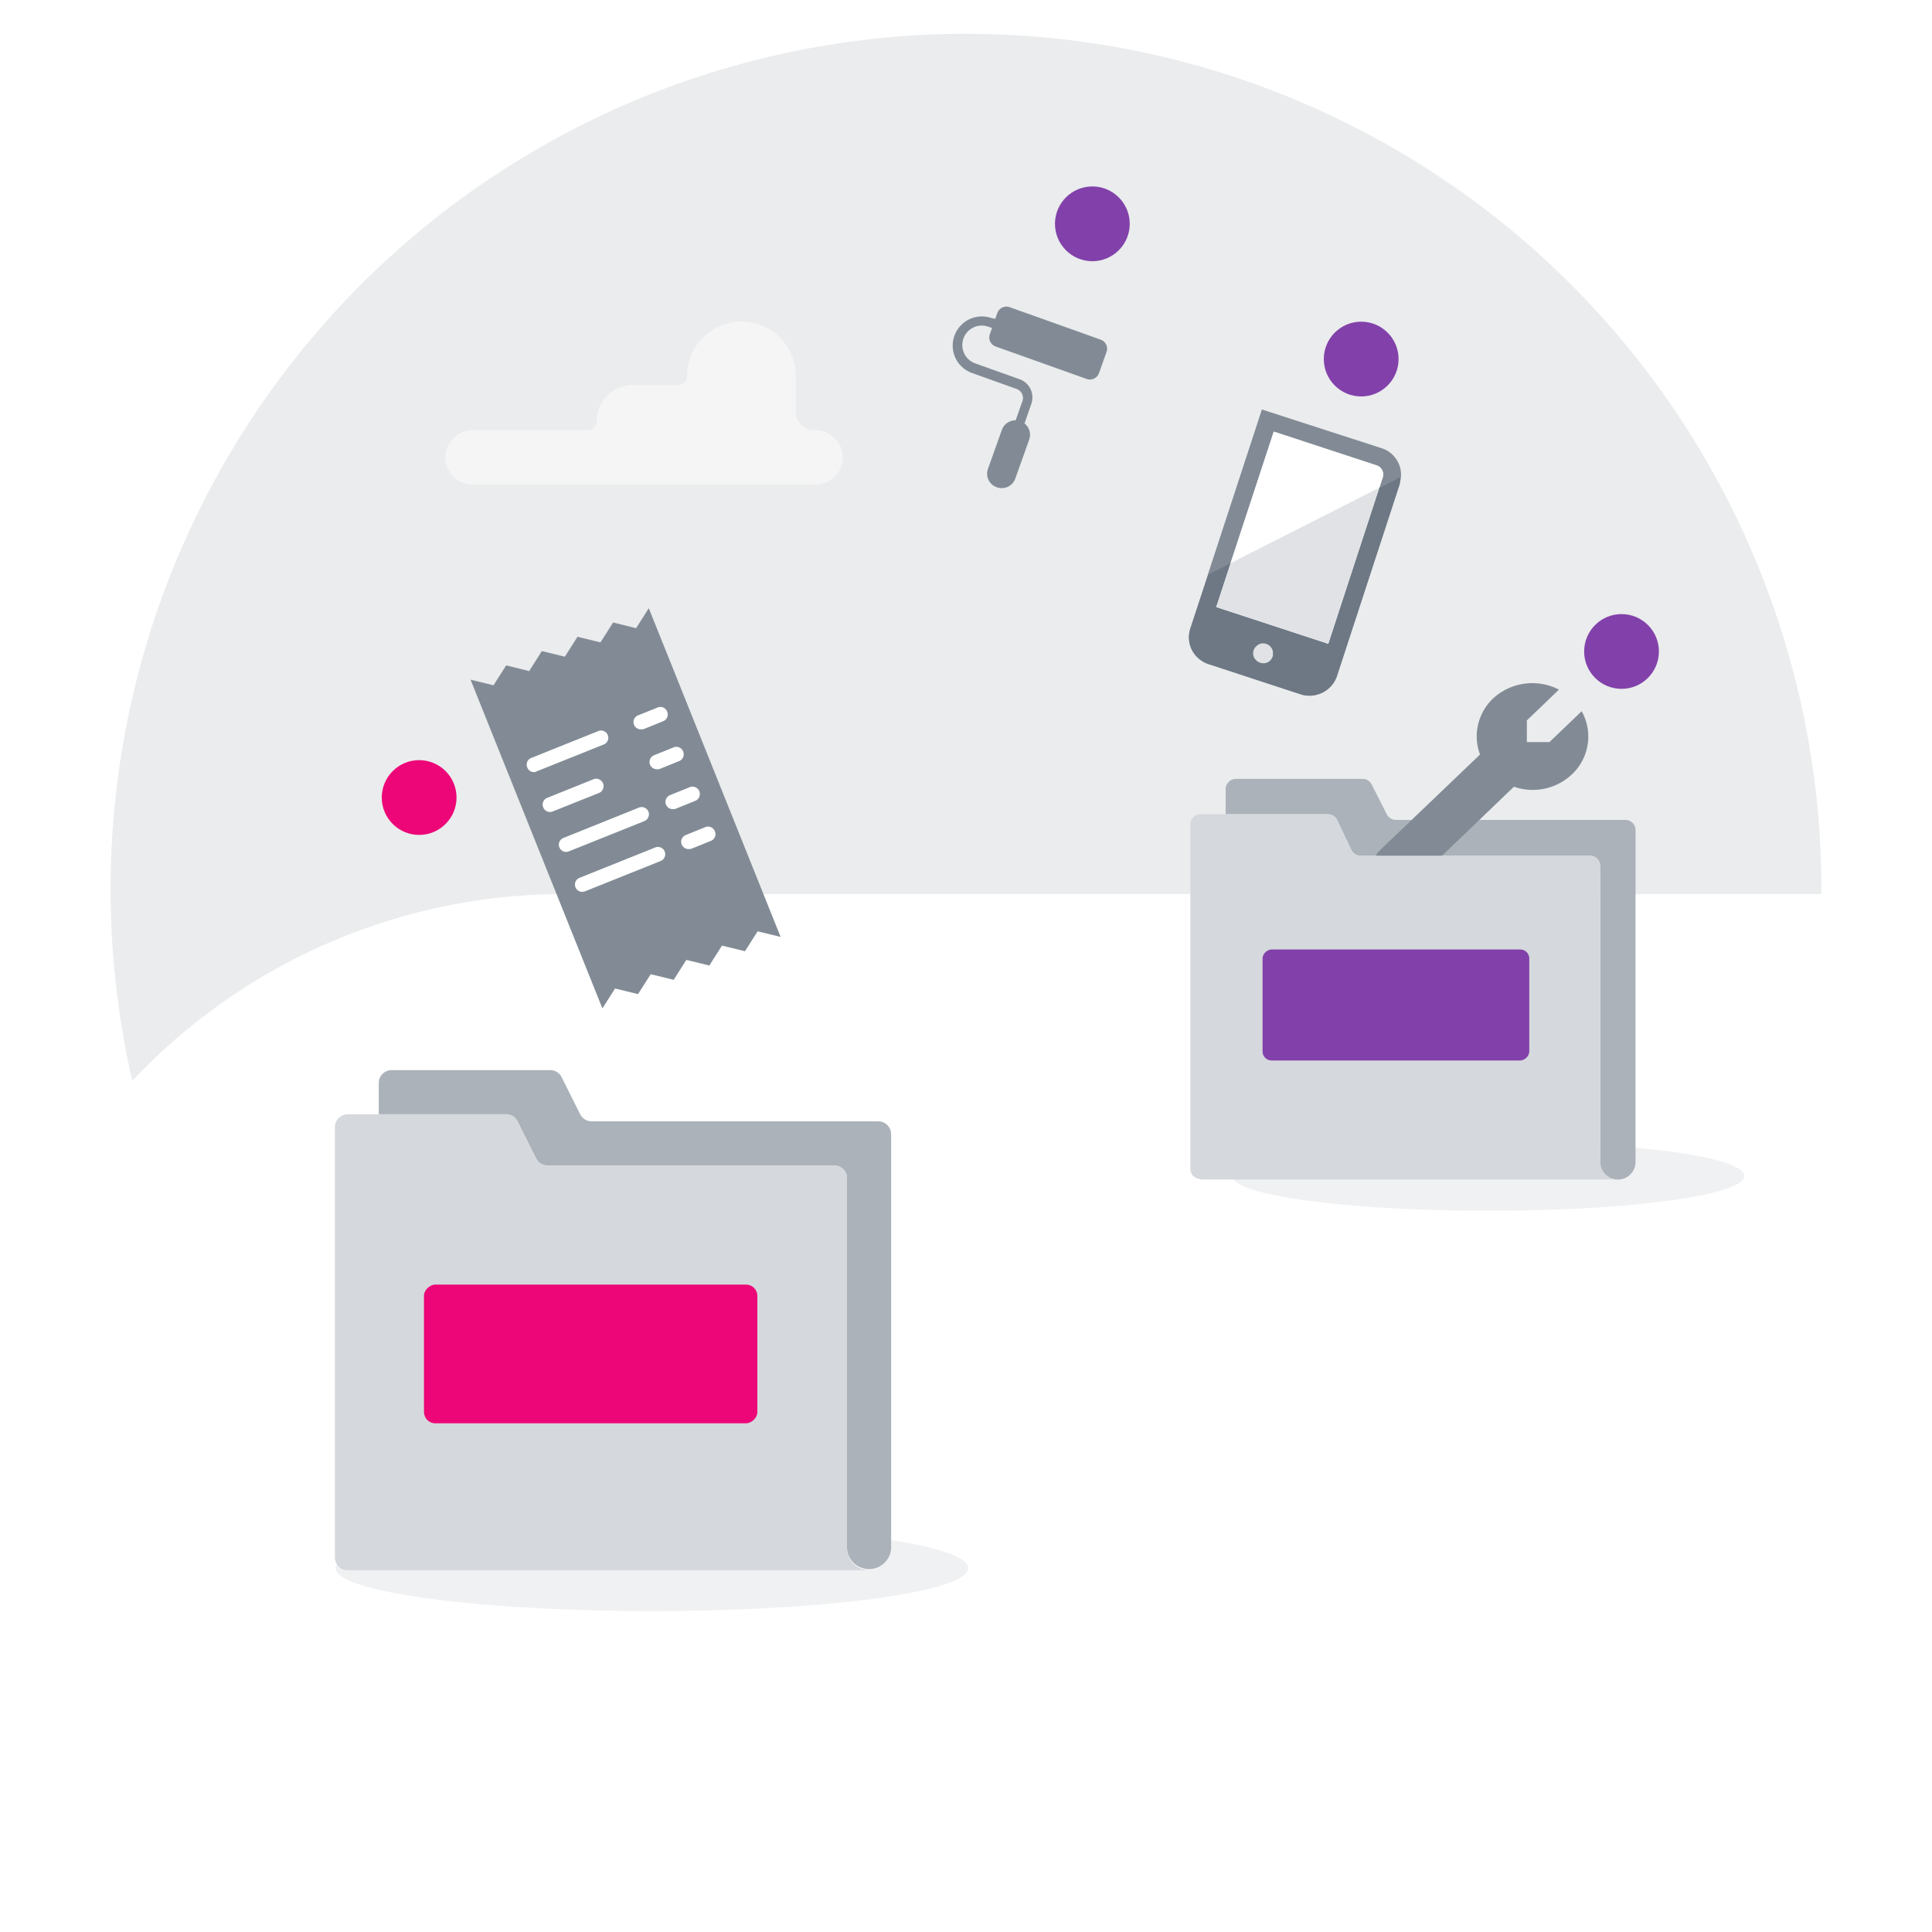 <svg xmlns="http://www.w3.org/2000/svg" xmlns:xlink="http://www.w3.org/1999/xlink" viewBox="0 0 200 200"><defs><style>.cls-1{fill:none;}.cls-2{isolation:isolate;}.cls-3{clip-path:url(#clip-path);}.cls-4{fill:#fff;}.cls-5{fill:#eaeced;}.cls-6{fill:#f0f1f3;}.cls-7{fill:#abb2b9;}.cls-8{fill:#828b95;}.cls-9{fill:#f5f5f6;}.cls-10{fill:#d5d8dc;}.cls-11{fill:#8241aa;}.cls-12{fill:#ed0677;}.cls-13,.cls-15{fill:#e0e2e5;}.cls-13{mix-blend-mode:multiply;}.cls-14{fill:#6d7884;}</style><clipPath id="clip-path"><rect class="cls-1" width="200" height="200"/></clipPath></defs><g class="cls-2"><g id="Layer_1" data-name="Layer 1"><g class="cls-3"><rect class="cls-4" width="200" height="200"/><circle class="cls-5" cx="100" cy="92.05" r="88.55"/><rect class="cls-1" width="200" height="200"/><path class="cls-4" d="M58.41,92.55a61.37,61.37,0,0,0,0,122.74H223.53V92.55Z"/><path class="cls-6" d="M180.58,121.73c0,2-11.87,3.61-26.52,3.61s-26.52-1.62-26.52-3.61,11.87-3.6,26.52-3.6a145.45,145.45,0,0,1,18.75,1.06C177.61,119.84,180.58,120.74,180.58,121.73Z"/><path class="cls-7" d="M168.25,84.88H144.51a1.07,1.07,0,0,1-.95-.59L142,81.22a1.05,1.05,0,0,0-.94-.59H127.94a1.07,1.07,0,0,0-1.06,1.07v2.59h10.54a1.07,1.07,0,0,1,1,.59L139.9,88a1.06,1.06,0,0,0,.95.58h23.74a1.06,1.06,0,0,1,1.06,1.07v30.63a1.83,1.83,0,0,0,3.66,0V85.94A1.05,1.05,0,0,0,168.25,84.88Z"/><path class="cls-6" d="M100.22,162.34c0,2.45-14.66,4.44-32.74,4.44s-32.74-2-32.74-4.44,14.66-4.45,32.74-4.45a182.54,182.54,0,0,1,23.15,1.3C96.55,160,100.22,161.11,100.22,162.34Z"/><g id="Tools-Construction_Tools_tools-wench" data-name="Tools-Construction / Tools / tools-wench"><g id="Group_34" data-name="Group 34"><g id="Regular_34" data-name="Regular 34"><path id="Shape_122" data-name="Shape 122" class="cls-8" d="M163.72,73.64l-3.32,3.18h-2.34V74.58l3.32-3.19a6,6,0,0,0-6.51.65,5.39,5.39,0,0,0-1.66,6.07L142.87,88a2.32,2.32,0,0,0,0,3.37,2.56,2.56,0,0,0,3.51,0l10.34-9.93a5.91,5.91,0,0,0,6.32-1.6,5.37,5.37,0,0,0,.68-6.24Z"/></g></g></g><path class="cls-9" d="M84.26,44.54a1.87,1.87,0,0,1-1.87-1.87V38.92a5.63,5.63,0,1,0-11.26,0,.94.94,0,0,1-.93.94H65.51a3.75,3.75,0,0,0-3.75,3.75.93.93,0,0,1-.94.93H48.75a2.82,2.82,0,0,0,0,5.63H84.26a2.82,2.82,0,1,0,0-5.63Z"/><path class="cls-10" d="M124.28,122.05a1.06,1.06,0,0,1-1.06-1.06V85.35a1.07,1.07,0,0,1,1.06-1.06h13.14a1.07,1.07,0,0,1,1,.59L139.9,88a1.06,1.06,0,0,0,.95.58h23.74a1.06,1.06,0,0,1,1.06,1.07v30.63a1.82,1.82,0,0,0,1.83,1.82h-43.2"/><rect class="cls-11" x="138.75" y="90.23" width="11.49" height="27.61" rx="0.93" transform="translate(248.54 -40.46) rotate(90)"/><path class="cls-7" d="M90.93,116.08H61.25a1.34,1.34,0,0,1-1.19-.73l-1.92-3.84a1.31,1.31,0,0,0-1.18-.73H40.54a1.33,1.33,0,0,0-1.33,1.32v3.25H52.39a1.31,1.31,0,0,1,1.18.73l1.92,3.84a1.33,1.33,0,0,0,1.19.73H86.36A1.33,1.33,0,0,1,87.68,122v38.29a2.29,2.29,0,0,0,4.57,0V117.41A1.33,1.33,0,0,0,90.93,116.08Z"/><path class="cls-10" d="M36,162.55a1.33,1.33,0,0,1-1.33-1.32V116.67A1.33,1.33,0,0,1,36,115.35H52.39a1.31,1.31,0,0,1,1.18.73l1.92,3.84a1.33,1.33,0,0,0,1.19.73H86.36A1.33,1.33,0,0,1,87.68,122v38.29A2.28,2.28,0,0,0,90,162.55H36"/><rect class="cls-12" x="53.97" y="122.9" width="14.36" height="34.51" rx="1.17" transform="translate(201.3 79.01) rotate(90)"/><path class="cls-1" d="M131.09,66.64a1,1,0,0,0-.68,0,.92.92,0,0,0-.27.16,1,1,0,0,0-.36.48,1,1,0,0,0,.31,1.1.94.94,0,0,0,.35.2,1,1,0,0,0,1.31-.66,1.15,1.15,0,0,0,.05-.41l0-.08A1,1,0,0,0,131.09,66.64Z"/><path class="cls-8" d="M131.09,66.64a1,1,0,0,1,.68.81,1,1,0,0,0-.68-.81,1,1,0,0,0-.68,0A1,1,0,0,1,131.09,66.64Z"/><path class="cls-8" d="M123.09,66.23a3,3,0,0,1,.13-1.15A3,3,0,0,0,123.09,66.23Z"/><path class="cls-8" d="M124.07,68.17a2.89,2.89,0,0,1-.68-.87A2.89,2.89,0,0,0,124.07,68.17Z"/><path class="cls-8" d="M131.86,44.68l10.6,3.48a1,1,0,0,1,.66,1.32l-.33,1L145,49.37a1,1,0,0,1,0,.24A2.89,2.89,0,0,0,143,46.39l-12.37-4-5.61,17.14,2.34-1.19Z"/><path class="cls-8" d="M130.14,66.82a1,1,0,0,0-.36.48A1,1,0,0,1,130.14,66.82Z"/><path class="cls-8" d="M131.8,67.53a1.15,1.15,0,0,1-.05.41A1.15,1.15,0,0,0,131.8,67.53Z"/><polygon class="cls-8" points="144.89 50.06 144.89 50.06 141.62 60.05 144.89 50.06 144.89 50.06"/><path class="cls-8" d="M131.23,68.54a1,1,0,0,0,.52-.6A1,1,0,0,1,131.23,68.54Z"/><path class="cls-4" d="M142.46,48.16l-10.6-3.48L127.4,58.29l15.39-7.79.33-1A1,1,0,0,0,142.46,48.16Z"/><polygon class="cls-13" points="125.06 59.48 123.22 65.08 125.06 59.48 125.06 59.48"/><path class="cls-13" d="M130.14,66.82a.92.92,0,0,1,.27-.16A.92.92,0,0,0,130.14,66.82Z"/><path class="cls-13" d="M145,49.61a3.58,3.58,0,0,1-.09.45A3.58,3.58,0,0,0,145,49.61Z"/><path class="cls-13" d="M137.37,71.42a2.81,2.81,0,0,1-1,.5A2.81,2.81,0,0,0,137.37,71.42Z"/><path class="cls-13" d="M131.77,67.45l0,.08Z"/><path class="cls-13" d="M137.37,71.42a2.9,2.9,0,0,0,1-1.38l3.27-10-3.27,10A2.9,2.9,0,0,1,137.37,71.42Z"/><path class="cls-13" d="M130.44,68.6a.94.94,0,0,1-.35-.2.94.94,0,0,0,.35.2,1,1,0,0,0,.79-.06A1,1,0,0,1,130.44,68.6Z"/><path class="cls-8" d="M144.89,50.06a3.58,3.58,0,0,0,.09-.45,1,1,0,0,0,0-.24l-2.22,1.13L137.5,66.64l-11.59-3.8,1.49-4.55-2.34,1.19-1.84,5.6a3,3,0,0,0-.13,1.15,2.86,2.86,0,0,0,1,1.94,2.88,2.88,0,0,0,1,.57l9.61,3.15a2.87,2.87,0,0,0,1.69,0,2.81,2.81,0,0,0,1-.5,2.9,2.9,0,0,0,1-1.38l3.27-10,3.27-10Z"/><path class="cls-8" d="M131.75,67.94a1,1,0,0,1-1.31.66.94.94,0,0,1-.35-.2,1,1,0,0,1-.31-1.1,1,1,0,0,1,.36-.48.92.92,0,0,1,.27-.16,1,1,0,0,1,.68,0,1,1,0,0,1,.68.81l0,.08A1.15,1.15,0,0,1,131.75,67.94Z"/><path class="cls-14" d="M144.89,50.06a3.58,3.58,0,0,0,.09-.45,1,1,0,0,0,0-.24l-2.22,1.13L137.5,66.64l-11.59-3.8,1.49-4.55-2.34,1.19-1.84,5.6a3,3,0,0,0-.13,1.15,2.86,2.86,0,0,0,1,1.94,2.88,2.88,0,0,0,1,.57l9.61,3.15a2.87,2.87,0,0,0,1.69,0,2.81,2.81,0,0,0,1-.5,2.9,2.9,0,0,0,1-1.38l3.27-10,3.27-10Z"/><path class="cls-15" d="M131.75,67.94a1,1,0,0,1-1.31.66.94.94,0,0,1-.35-.2,1,1,0,0,1-.31-1.1,1,1,0,0,1,.36-.48.92.92,0,0,1,.27-.16,1,1,0,0,1,.68,0,1,1,0,0,1,.68.81l0,.08A1.15,1.15,0,0,1,131.75,67.94Z"/><polygon class="cls-4" points="125.91 62.84 137.5 66.64 142.78 50.5 127.4 58.3 125.91 62.84"/><polygon class="cls-15" points="125.91 62.84 137.5 66.64 142.78 50.5 127.4 58.3 125.91 62.84"/><polygon class="cls-8" points="65.85 65.03 63.47 64.44 62.16 66.5 59.78 65.92 58.47 67.98 56.09 67.4 54.78 69.47 52.4 68.88 51.09 70.94 48.71 70.36 49.24 71.68 62.36 104.39 63.67 102.33 66.05 102.91 67.36 100.85 69.74 101.43 71.05 99.37 73.43 99.95 74.74 97.89 77.12 98.47 78.43 96.41 80.81 96.99 67.16 62.96 65.85 65.03"/><path class="cls-4" d="M66.34,75.5a.75.75,0,0,1-.28-1.45l2-.8a.74.74,0,0,1,1,.41.75.75,0,0,1-.41,1l-2,.81A.92.92,0,0,1,66.34,75.5Z"/><path class="cls-4" d="M68,79.63a.75.75,0,0,1-.28-1.45l2-.81a.76.76,0,0,1,1,.42.76.76,0,0,1-.42,1l-2,.81A.87.87,0,0,1,68,79.63Z"/><path class="cls-4" d="M55.28,79.93a.73.73,0,0,1-.69-.47.74.74,0,0,1,.41-1l6.91-2.77a.75.75,0,1,1,.56,1.39l-6.91,2.77A.69.69,0,0,1,55.28,79.93Z"/><path class="cls-4" d="M56.94,84.06a.76.76,0,0,1-.7-.47.74.74,0,0,1,.42-1l4.77-1.92A.75.75,0,1,1,62,82.09L57.22,84A.72.72,0,0,1,56.94,84.06Z"/><path class="cls-4" d="M69.65,83.76a.75.75,0,0,1-.28-1.45l2-.81A.75.75,0,0,1,72,82.89l-2,.81A.71.71,0,0,1,69.65,83.76Z"/><path class="cls-4" d="M58.59,88.19a.75.75,0,0,1-.28-1.44l7.84-3.15A.75.75,0,0,1,66.7,85l-7.83,3.14A.87.87,0,0,1,58.59,88.19Z"/><path class="cls-4" d="M71.31,87.89A.75.75,0,0,1,71,86.44l2-.81a.75.75,0,0,1,1,.42.74.74,0,0,1-.42,1l-2,.81A.66.66,0,0,1,71.31,87.89Z"/><path class="cls-4" d="M60.25,92.32A.75.75,0,0,1,60,90.87l7.83-3.14a.75.75,0,0,1,.56,1.4l-7.83,3.14A.92.92,0,0,1,60.25,92.32Z"/><g id="Building-Construction_Construction_construction-paint" data-name="Building-Construction / Construction / construction-paint"><g id="Group_58" data-name="Group 58"><g id="construction-paint"><path class="cls-8" d="M105.64,44.07a.51.51,0,0,1-.17,0,.5.5,0,0,1-.3-.64l.69-1.95a1,1,0,0,0-.63-1.22l-4.59-1.64a3,3,0,1,1,2-5.69L103,33a.5.5,0,1,1-.33.94l-.36-.12a2,2,0,1,0-1.35,3.8l4.59,1.64a2,2,0,0,1,1.23,2.49l-.69,2A.51.51,0,0,1,105.64,44.07Z"/><path id="Shape_509" data-name="Shape 509" class="cls-8" d="M103.19,50.44a1.48,1.48,0,0,1-.93-1.86l1.45-4.07a1.5,1.5,0,0,1,2.83,1l-1.45,4.07A1.49,1.49,0,0,1,103.19,50.44Z"/><path id="Rectangle-path_18" data-name="Rectangle-path 18" class="cls-8" d="M103.24,32.41a1,1,0,0,1,1.28-.61l9.42,3.36a1,1,0,0,1,.61,1.27l-.78,2.19a1,1,0,0,1-1.28.61l-9.42-3.36a1,1,0,0,1-.6-1.28Z"/></g></g></g><circle class="cls-11" cx="113.08" cy="23.17" r="3.87"/><circle class="cls-12" cx="43.39" cy="82.56" r="3.87"/><circle class="cls-11" cx="140.91" cy="37.17" r="3.87"/><circle class="cls-11" cx="167.86" cy="67.44" r="3.87"/></g></g></g></svg>
